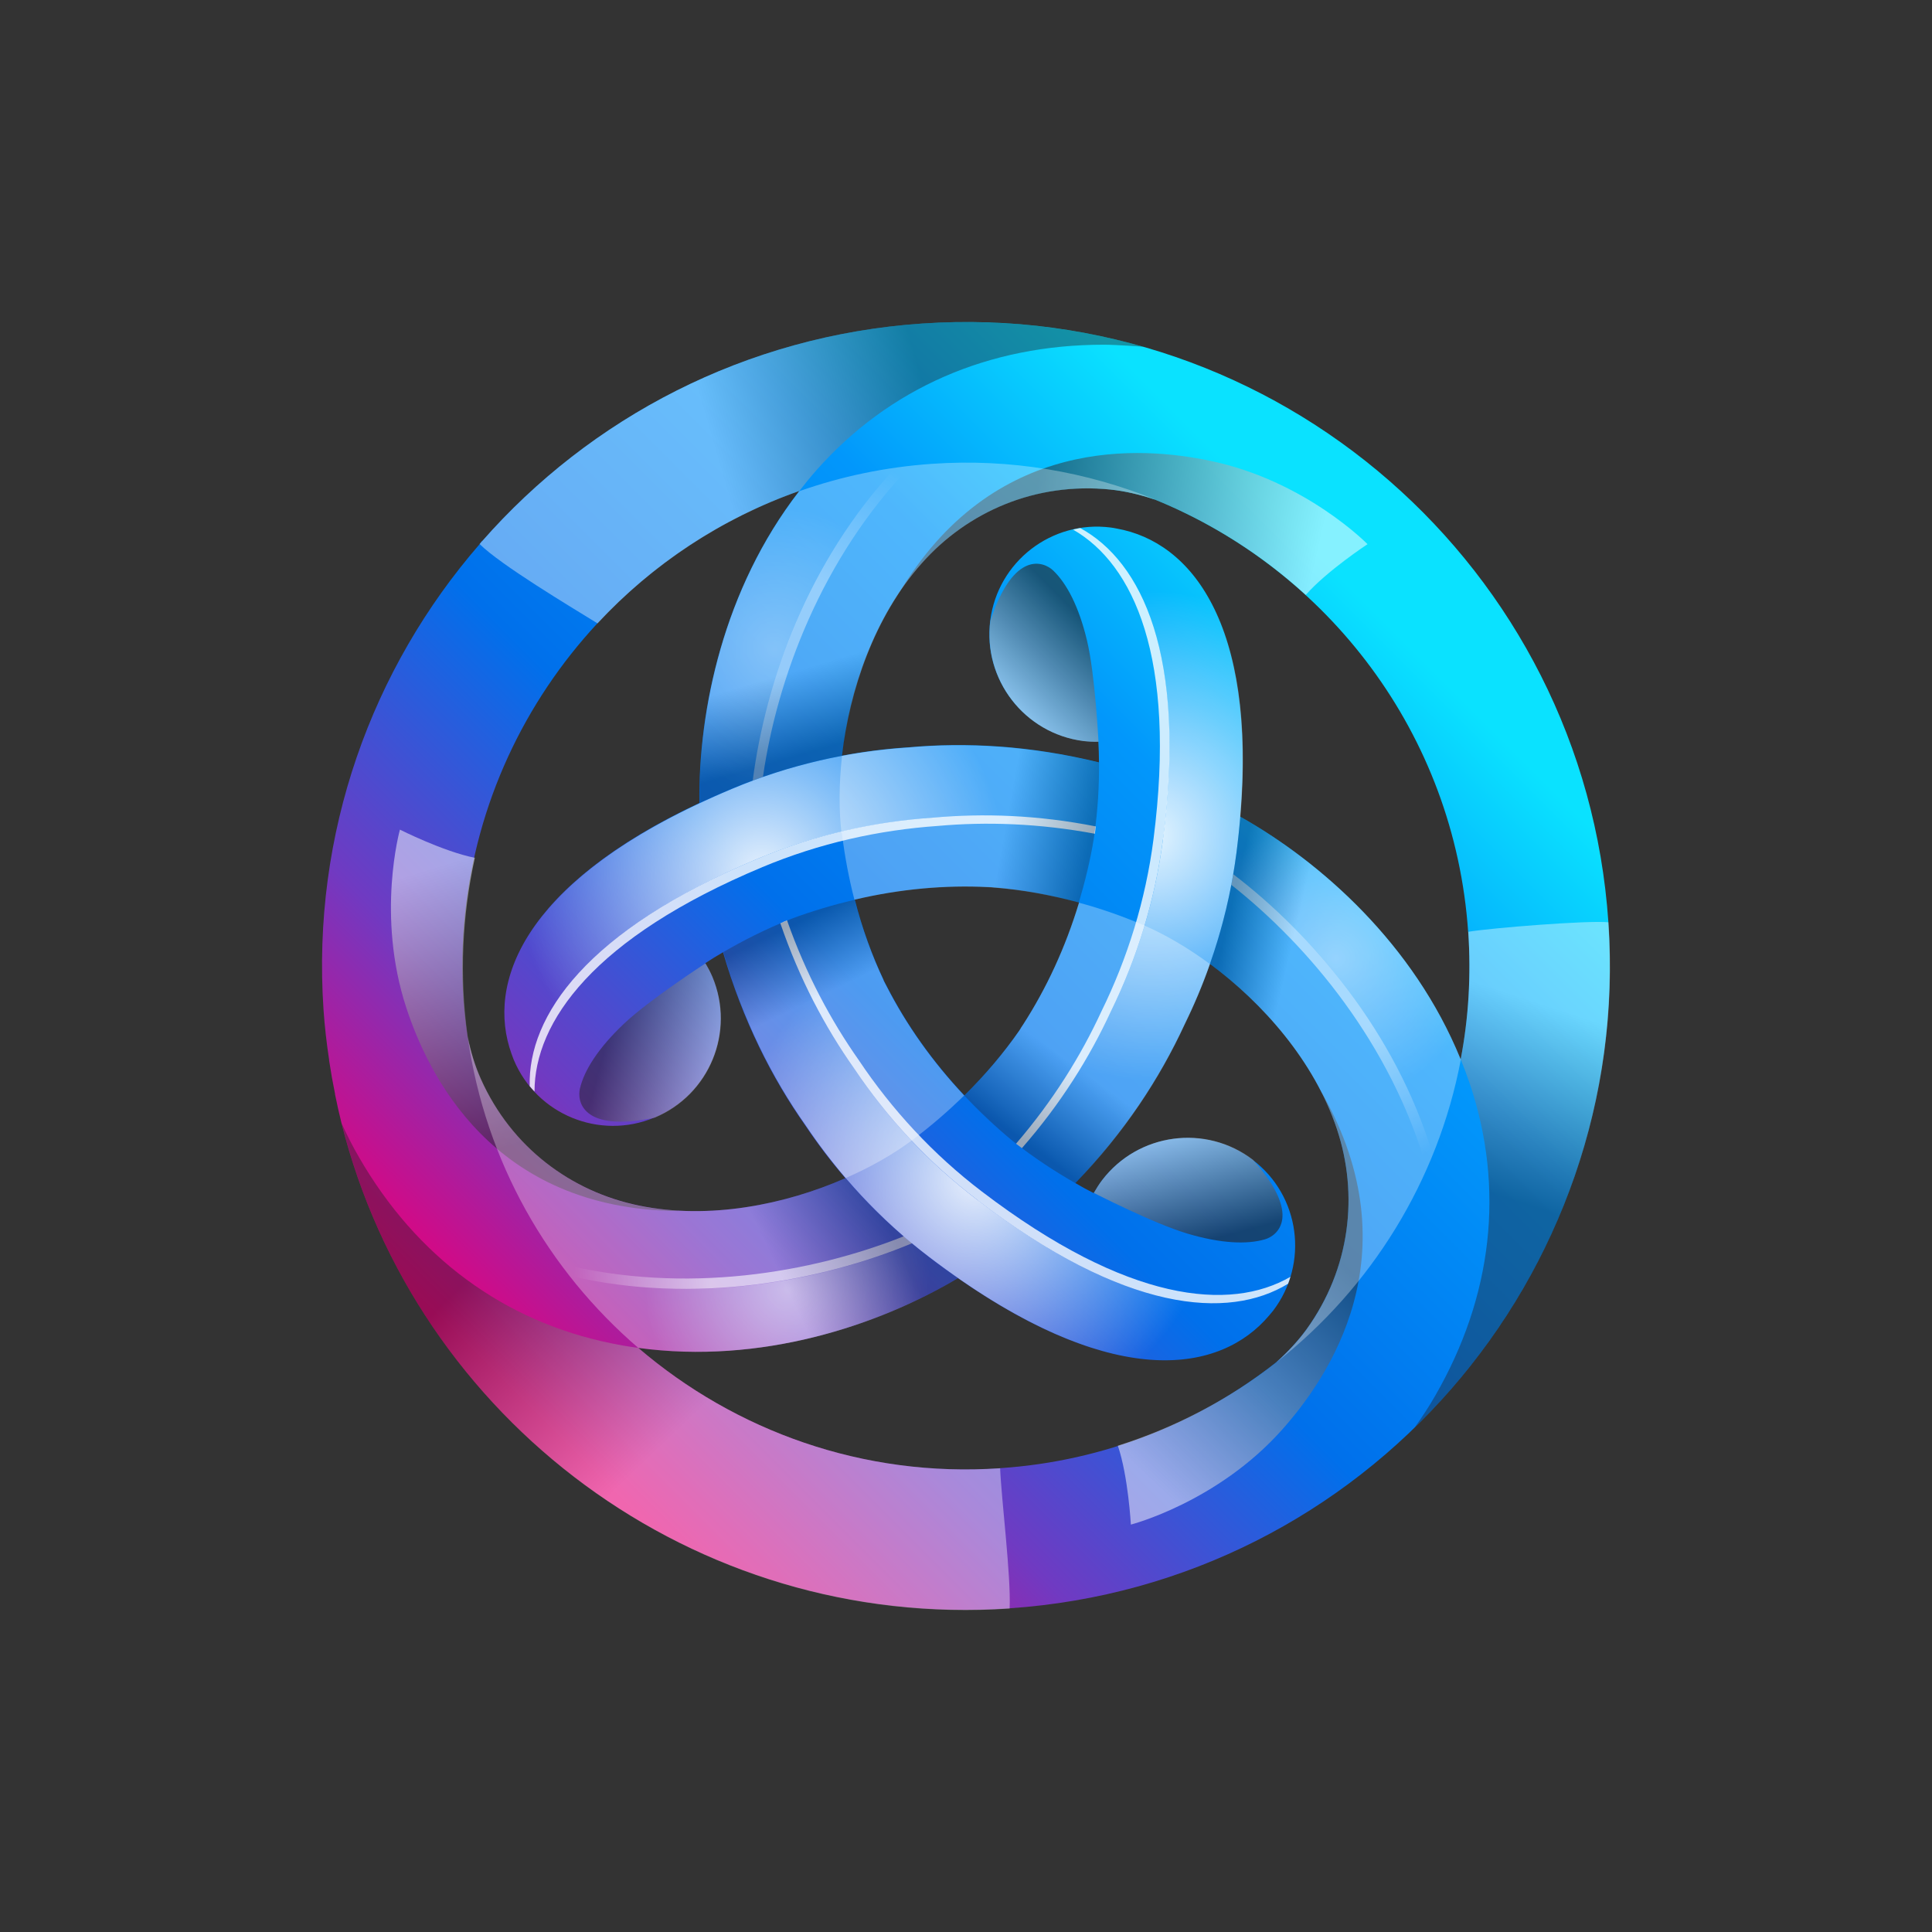 <svg width="24" height="24" viewBox="0 0 24 24" fill="none" xmlns="http://www.w3.org/2000/svg">
<rect x="0" y="0" width="24" height="24" fill="#333333" stroke="none"/>
<path d="M19.98 11.457C19.681 7.051 15.865 3.719 11.457 4.019C9.262 4.168 7.334 5.19 5.988 6.724L5.985 6.722C5.976 6.735 5.967 6.747 5.958 6.76C4.621 8.3 3.87 10.348 4.019 12.543C4.033 12.751 4.057 12.958 4.088 13.162C4.088 13.171 4.089 13.18 4.091 13.189C4.111 13.323 4.135 13.457 4.162 13.588C4.162 13.59 4.162 13.594 4.162 13.595C4.186 13.715 4.213 13.833 4.242 13.951C5.166 17.635 8.617 20.246 12.541 19.979C16.949 19.679 20.278 15.863 19.979 11.455L19.98 11.457ZM18.239 11.575C18.276 12.118 18.243 12.65 18.145 13.16C18.145 13.156 18.143 13.154 18.141 13.151C17.562 11.733 16.415 10.709 15.405 10.144C15.609 7.742 14.795 6.731 13.873 6.566C13.848 6.56 13.822 6.557 13.797 6.553C13.065 6.459 12.395 6.976 12.301 7.708C12.207 8.439 12.724 9.109 13.456 9.204C13.519 9.211 13.583 9.215 13.644 9.213C13.648 9.295 13.652 9.38 13.652 9.471C12.798 9.26 12.001 9.218 11.275 9.284C11.003 9.302 10.73 9.336 10.46 9.387C10.551 8.576 10.856 7.666 11.446 7C12.016 6.355 12.866 5.987 13.791 6.081C13.968 6.099 14.155 6.143 14.323 6.199C14.331 6.201 14.34 6.205 14.347 6.206C16.491 7.08 18.069 9.115 18.238 11.577L18.239 11.575ZM12.664 12.797C12.664 12.797 12.664 12.797 12.664 12.799C12.473 13.074 12.246 13.345 11.98 13.608C11.58 13.183 11.259 12.726 11.016 12.252C11.003 12.227 10.99 12.203 10.977 12.178C10.977 12.178 10.977 12.176 10.977 12.174C10.834 11.871 10.712 11.539 10.618 11.175C11.186 11.041 11.744 10.992 12.275 11.019C12.305 11.021 12.332 11.021 12.359 11.025C12.359 11.025 12.361 11.025 12.363 11.025C12.697 11.052 13.043 11.114 13.405 11.212C13.236 11.771 13 12.277 12.711 12.726C12.695 12.749 12.68 12.773 12.666 12.797H12.664ZM9.93 6.099C9.93 6.099 9.926 6.103 9.924 6.105C8.988 7.316 8.674 8.819 8.688 9.975C6.506 10.999 6.037 12.212 6.355 13.093C6.364 13.116 6.373 13.14 6.382 13.165C6.667 13.846 7.45 14.167 8.131 13.882C8.812 13.597 9.133 12.815 8.848 12.134C8.822 12.074 8.793 12.02 8.761 11.965C8.83 11.92 8.904 11.874 8.982 11.829C9.226 12.673 9.585 13.387 10.006 13.984C10.157 14.209 10.322 14.427 10.502 14.636C9.754 14.963 8.813 15.155 7.94 14.977C7.096 14.805 6.353 14.255 5.972 13.405C5.899 13.243 5.843 13.06 5.809 12.886C5.787 12.733 5.769 12.581 5.758 12.425C5.564 9.56 7.341 7.007 9.928 6.099H9.93ZM12.424 18.239C10.723 18.356 9.133 17.775 7.929 16.744C9.447 16.951 10.905 16.469 11.9 15.878C13.879 17.256 15.162 17.058 15.767 16.34C15.783 16.32 15.799 16.301 15.816 16.281C16.262 15.694 16.15 14.855 15.563 14.409C14.977 13.962 14.138 14.075 13.69 14.661C13.652 14.712 13.617 14.767 13.586 14.821C13.514 14.785 13.438 14.743 13.359 14.697C13.969 14.064 14.405 13.394 14.712 12.731C14.832 12.486 14.939 12.234 15.03 11.974C15.687 12.459 16.324 13.178 16.607 14.022C16.88 14.839 16.774 15.758 16.23 16.513C16.126 16.656 15.995 16.796 15.863 16.914C15.861 16.914 15.859 16.918 15.857 16.92C14.904 17.669 13.724 18.151 12.426 18.238L12.424 18.239Z" fill="url(#paint0_linear_158_10072)"/>
<path style="mix-blend-mode:overlay" opacity="0.9" d="M13.873 6.568C13.848 6.562 13.822 6.559 13.797 6.555C13.668 6.539 13.541 6.542 13.417 6.56C14.184 6.976 14.741 8.136 14.447 10.426C14.349 11.183 14.124 11.905 13.799 12.566C13.535 13.134 13.176 13.71 12.695 14.262C12.927 14.436 13.152 14.581 13.359 14.697C13.969 14.064 14.405 13.394 14.712 12.731C15.037 12.069 15.262 11.348 15.36 10.591C15.709 7.866 14.852 6.74 13.875 6.566L13.873 6.568Z" fill="url(#paint1_radial_158_10072)"/>
<g style="mix-blend-mode:overlay" opacity="0.8">
<path d="M14.449 10.426C14.743 8.138 14.184 6.978 13.419 6.56C13.39 6.566 13.359 6.571 13.33 6.579C14.08 7.009 14.619 8.169 14.329 10.426C14.231 11.183 14.006 11.905 13.681 12.566C13.427 13.116 13.082 13.672 12.622 14.207C12.646 14.226 12.671 14.244 12.695 14.262C13.178 13.71 13.535 13.136 13.799 12.566C14.124 11.903 14.349 11.183 14.447 10.426H14.449Z" fill="white"/>
</g>
<path style="mix-blend-mode:overlay" opacity="0.5" d="M11.538 15.616C11.466 15.562 11.397 15.504 11.328 15.447C10.198 15.919 8.634 16.213 7.078 15.854C7.332 16.179 7.617 16.479 7.929 16.745C9.447 16.952 10.905 16.471 11.9 15.879C11.782 15.798 11.662 15.711 11.538 15.616Z" fill="url(#paint2_radial_158_10072)"/>
<path style="mix-blend-mode:overlay" opacity="0.6" d="M11.329 15.445C11.295 15.416 11.261 15.389 11.226 15.358C10.088 15.812 8.516 16.084 6.965 15.698C7.003 15.749 7.041 15.8 7.081 15.85C8.635 16.212 10.202 15.916 11.331 15.444L11.329 15.445Z" fill="url(#paint3_linear_158_10072)"/>
<path style="mix-blend-mode:overlay" opacity="0.9" d="M6.359 13.094C6.368 13.118 6.377 13.142 6.386 13.167C6.437 13.287 6.502 13.396 6.582 13.492C6.56 12.621 7.286 11.559 9.414 10.667C10.119 10.373 10.856 10.208 11.593 10.157C12.217 10.101 12.895 10.124 13.614 10.266C13.648 9.979 13.661 9.71 13.659 9.473C12.806 9.26 12.008 9.22 11.28 9.286C10.545 9.335 9.808 9.5 9.102 9.796C6.567 10.856 6.021 12.161 6.359 13.094Z" fill="url(#paint4_radial_158_10072)"/>
<g style="mix-blend-mode:overlay" opacity="0.8">
<path d="M9.412 10.667C7.285 11.557 6.558 12.62 6.58 13.492C6.598 13.516 6.62 13.537 6.64 13.559C6.64 12.695 7.372 11.649 9.472 10.771C10.177 10.476 10.914 10.311 11.651 10.26C12.255 10.206 12.907 10.228 13.601 10.357C13.604 10.326 13.608 10.297 13.612 10.266C12.893 10.124 12.216 10.101 11.591 10.157C10.856 10.206 10.119 10.371 9.412 10.667Z" fill="white"/>
</g>
<path style="mix-blend-mode:overlay" opacity="0.4" d="M15.362 10.593C15.351 10.682 15.335 10.771 15.32 10.86C16.293 11.602 17.332 12.809 17.796 14.336C17.951 13.953 18.067 13.557 18.143 13.154C17.564 11.738 16.417 10.714 15.409 10.148C15.396 10.291 15.382 10.438 15.362 10.593Z" fill="url(#paint5_radial_158_10072)"/>
<path style="mix-blend-mode:overlay" opacity="0.5" d="M15.32 10.86C15.313 10.903 15.306 10.948 15.296 10.992C16.259 11.751 17.281 12.976 17.722 14.512C17.747 14.454 17.773 14.396 17.796 14.336C17.332 12.809 16.293 11.602 15.32 10.86Z" fill="url(#paint6_linear_158_10072)"/>
<path style="mix-blend-mode:overlay" opacity="0.9" d="M15.768 16.339C15.785 16.319 15.801 16.299 15.817 16.279C15.897 16.175 15.957 16.063 16.003 15.947C15.26 16.401 13.976 16.304 12.141 14.906C11.533 14.443 11.021 13.888 10.611 13.274C10.249 12.762 9.932 12.163 9.694 11.47C9.427 11.584 9.189 11.706 8.984 11.827C9.227 12.671 9.59 13.383 10.01 13.98C10.42 14.592 10.932 15.15 11.54 15.613C13.724 17.277 15.127 17.098 15.768 16.339Z" fill="url(#paint7_radial_158_10072)"/>
<g style="mix-blend-mode:overlay" opacity="0.8">
<path d="M12.139 14.906C13.975 16.304 15.258 16.401 16.001 15.947C16.012 15.918 16.021 15.89 16.03 15.861C15.282 16.295 14.009 16.183 12.199 14.803C11.591 14.34 11.079 13.784 10.669 13.171C10.32 12.675 10.012 12.1 9.777 11.433C9.748 11.444 9.721 11.457 9.694 11.47C9.932 12.163 10.249 12.76 10.611 13.274C11.021 13.886 11.533 14.443 12.141 14.906H12.139Z" fill="white"/>
</g>
<path style="mix-blend-mode:overlay" opacity="0.3" d="M9.1 9.794C9.184 9.759 9.267 9.729 9.352 9.696C9.509 8.483 10.037 6.978 11.126 5.812C10.718 5.871 10.316 5.967 9.928 6.103C8.991 7.314 8.677 8.817 8.692 9.974C8.822 9.912 8.957 9.852 9.1 9.792V9.794Z" fill="url(#paint8_radial_158_10072)"/>
<path style="mix-blend-mode:overlay" opacity="0.4" d="M9.351 9.696C9.392 9.68 9.434 9.665 9.478 9.649C9.652 8.436 10.204 6.938 11.313 5.787C11.25 5.794 11.186 5.802 11.124 5.811C10.035 6.976 9.509 8.479 9.351 9.694V9.696Z" fill="url(#paint9_linear_158_10072)"/>
<path style="mix-blend-mode:multiply" opacity="0.4" d="M11.457 4.019C9.262 4.168 7.334 5.19 5.988 6.724C5.977 6.735 5.968 6.747 5.958 6.758C6.219 7.018 7.076 7.53 7.423 7.744C8.103 7.011 8.96 6.441 9.93 6.099C9.997 6.012 10.068 5.925 10.142 5.841C11.046 4.821 12.279 4.282 13.711 4.282C13.871 4.282 14.194 4.307 14.202 4.307C13.336 4.06 12.41 3.955 11.457 4.019Z" fill="url(#paint10_linear_158_10072)"/>
<path style="mix-blend-mode:multiply" opacity="0.4" d="M12.424 18.239C10.723 18.356 9.133 17.775 7.929 16.744C7.817 16.729 7.706 16.711 7.593 16.687C6.259 16.415 5.175 15.616 4.46 14.376C4.38 14.238 4.309 14.098 4.244 13.955C5.168 17.639 8.619 20.249 12.542 19.982C12.56 19.578 12.441 18.641 12.424 18.241V18.239Z" fill="url(#paint11_linear_158_10072)"/>
<path style="mix-blend-mode:multiply" opacity="0.4" d="M19.981 11.457C19.735 11.431 18.534 11.526 18.239 11.575C18.276 12.118 18.243 12.65 18.145 13.16C18.187 13.261 18.225 13.365 18.261 13.47C18.693 14.763 18.543 16.101 17.827 17.341C17.749 17.477 17.664 17.606 17.575 17.731C17.575 17.733 17.571 17.737 17.57 17.738C17.57 17.738 17.573 17.735 17.575 17.733C19.2 16.152 20.146 13.895 19.981 11.457Z" fill="url(#paint12_linear_158_10072)"/>
<path style="mix-blend-mode:multiply" opacity="0.5" d="M13.795 6.081C13.971 6.099 14.158 6.143 14.327 6.199C14.334 6.201 14.343 6.205 14.351 6.207C15.04 6.488 15.672 6.889 16.217 7.387C16.217 7.387 16.219 7.387 16.221 7.39C16.484 7.091 16.988 6.76 16.988 6.76C16.988 6.76 16.215 5.969 15.031 5.724C14.204 5.551 12.334 5.384 11.155 7.39C11.155 7.39 11.161 7.387 11.166 7.379C11.253 7.247 11.346 7.12 11.451 7.002C12.021 6.357 12.871 5.989 13.797 6.083L13.795 6.081Z" fill="url(#paint13_linear_158_10072)"/>
<path style="mix-blend-mode:multiply" opacity="0.5" d="M16.23 16.515C16.126 16.658 15.996 16.798 15.863 16.916C15.858 16.922 15.85 16.927 15.845 16.932C15.257 17.39 14.592 17.735 13.89 17.958C13.89 17.958 13.888 17.958 13.886 17.958C14.015 18.336 14.048 18.939 14.048 18.939C14.048 18.939 15.12 18.664 15.925 17.762C16.488 17.13 17.568 15.594 16.419 13.572C16.419 13.572 16.419 13.577 16.422 13.586C16.493 13.728 16.557 13.871 16.607 14.022C16.88 14.839 16.774 15.758 16.23 16.513V16.515Z" fill="url(#paint14_linear_158_10072)"/>
<path style="mix-blend-mode:multiply" opacity="0.5" d="M5.978 13.409C5.905 13.247 5.849 13.063 5.814 12.889C5.814 12.882 5.811 12.873 5.809 12.866C5.707 12.127 5.74 11.381 5.898 10.66V10.656C5.507 10.578 4.968 10.306 4.968 10.306C4.968 10.306 4.67 11.371 5.048 12.521C5.313 13.325 6.103 15.026 8.43 15.044C8.43 15.044 8.425 15.042 8.416 15.039C8.258 15.03 8.1 15.013 7.946 14.981C7.101 14.808 6.359 14.258 5.978 13.409Z" fill="url(#paint15_linear_158_10072)"/>
<path style="mix-blend-mode:multiply" opacity="0.6" d="M13.457 9.206C13.521 9.213 13.585 9.217 13.646 9.215C13.646 9.215 13.605 8.383 13.503 7.957C13.401 7.53 13.251 7.249 13.085 7.089C12.967 6.974 12.593 6.831 12.303 7.71C12.209 8.441 12.726 9.111 13.457 9.206Z" fill="url(#paint16_linear_158_10072)"/>
<path style="mix-blend-mode:multiply" opacity="0.5" d="M8.851 12.136C8.826 12.076 8.797 12.021 8.764 11.967C8.764 11.967 8.065 12.419 7.748 12.72C7.43 13.022 7.259 13.294 7.205 13.518C7.165 13.677 7.228 14.073 8.134 13.884C8.815 13.599 9.136 12.817 8.851 12.136Z" fill="url(#paint17_linear_158_10072)"/>
<path style="mix-blend-mode:multiply" opacity="0.6" d="M13.692 14.659C13.653 14.71 13.619 14.765 13.588 14.819C13.588 14.819 14.329 15.199 14.75 15.324C15.171 15.449 15.491 15.46 15.712 15.396C15.87 15.351 16.181 15.099 15.565 14.407C14.979 13.96 14.14 14.073 13.692 14.659Z" fill="url(#paint18_linear_158_10072)"/>
<path style="mix-blend-mode:multiply" opacity="0.3" d="M13.403 11.214C13.234 11.773 12.998 12.279 12.709 12.728C12.693 12.751 12.678 12.775 12.664 12.799C12.664 12.799 12.664 12.799 12.664 12.8C12.473 13.076 12.246 13.347 11.979 13.61C12.163 13.804 12.361 13.993 12.579 14.173C12.851 14.389 13.12 14.561 13.361 14.699C13.971 14.066 14.407 13.396 14.714 12.733C14.834 12.488 14.941 12.236 15.031 11.976C14.75 11.769 14.465 11.604 14.202 11.491C13.929 11.375 13.664 11.284 13.405 11.214H13.403Z" fill="url(#paint19_linear_158_10072)"/>
<path style="mix-blend-mode:multiply" opacity="0.3" d="M7.929 16.744C9.447 16.951 10.905 16.469 11.9 15.878C11.782 15.796 11.662 15.709 11.538 15.614C11.155 15.322 10.809 14.993 10.504 14.636C9.756 14.963 8.815 15.155 7.942 14.977C7.098 14.805 6.355 14.255 5.974 13.405C5.901 13.243 5.845 13.06 5.811 12.886C6.03 14.432 6.811 15.783 7.929 16.744Z" fill="url(#paint20_linear_158_10072)"/>
<path style="mix-blend-mode:multiply" opacity="0.3" d="M11.978 13.61C11.578 13.185 11.257 12.728 11.014 12.254C11.001 12.228 10.988 12.205 10.976 12.179C10.976 12.179 10.976 12.178 10.976 12.176C10.832 11.873 10.711 11.54 10.616 11.177C10.357 11.239 10.095 11.315 9.832 11.413C9.509 11.542 9.225 11.687 8.986 11.827C9.229 12.671 9.589 13.385 10.01 13.982C10.161 14.207 10.326 14.425 10.505 14.634C10.827 14.494 11.112 14.329 11.341 14.156C11.577 13.979 11.787 13.795 11.98 13.606L11.978 13.61Z" fill="url(#paint21_linear_158_10072)"/>
<path style="mix-blend-mode:multiply" opacity="0.3" d="M9.926 6.105C8.989 7.316 8.675 8.819 8.69 9.975C8.821 9.914 8.957 9.854 9.1 9.794C9.545 9.609 10.002 9.474 10.464 9.387C10.554 8.576 10.86 7.666 11.45 7C12.02 6.355 12.869 5.987 13.795 6.081C13.971 6.099 14.158 6.143 14.327 6.199C14.334 6.201 14.343 6.205 14.351 6.206C13.497 5.86 12.555 5.694 11.577 5.762C11.001 5.802 10.451 5.918 9.932 6.101C9.932 6.103 9.928 6.105 9.926 6.107V6.105Z" fill="url(#paint22_linear_158_10072)"/>
<path style="mix-blend-mode:multiply" opacity="0.3" d="M18.143 13.153C17.564 11.735 16.417 10.711 15.407 10.146C15.395 10.29 15.38 10.438 15.36 10.593C15.298 11.07 15.186 11.533 15.03 11.976C15.687 12.461 16.324 13.18 16.607 14.024C16.88 14.841 16.774 15.76 16.23 16.515C16.126 16.658 15.995 16.798 15.863 16.916C15.861 16.916 15.859 16.92 15.857 16.922C17.032 15.999 17.862 14.668 18.147 13.162C18.147 13.158 18.145 13.156 18.143 13.153Z" fill="url(#paint23_linear_158_10072)"/>
<path style="mix-blend-mode:multiply" opacity="0.3" d="M10.458 10.349C10.494 10.642 10.547 10.918 10.614 11.177C11.182 11.043 11.74 10.994 12.272 11.021C12.301 11.023 12.328 11.023 12.355 11.027C12.355 11.027 12.357 11.027 12.359 11.027C12.693 11.054 13.04 11.116 13.401 11.214C13.477 10.958 13.543 10.693 13.588 10.415C13.639 10.07 13.655 9.75 13.652 9.473C12.798 9.262 12.001 9.22 11.275 9.286C11.003 9.304 10.73 9.338 10.46 9.389C10.422 9.738 10.42 10.066 10.454 10.351L10.458 10.349Z" fill="url(#paint24_linear_158_10072)"/>
<defs>
<linearGradient id="paint0_linear_158_10072" x1="6.54" y1="17.461" x2="16.742" y2="7.259" gradientUnits="userSpaceOnUse">
<stop stop-color="#E6007A"/>
<stop offset="0.21" stop-color="#703AC2"/>
<stop offset="0.46" stop-color="#0070EB"/>
<stop offset="0.77" stop-color="#0297FB"/>
<stop offset="1" stop-color="#0AE2FF"/>
</linearGradient>
<radialGradient id="paint1_radial_158_10072" cx="0" cy="0" r="1" gradientUnits="userSpaceOnUse" gradientTransform="translate(14.28 10.38) scale(3.041)">
<stop stop-color="white"/>
<stop offset="1" stop-color="white" stop-opacity="0"/>
</radialGradient>
<radialGradient id="paint2_radial_158_10072" cx="0" cy="0" r="1" gradientUnits="userSpaceOnUse" gradientTransform="translate(9.785 16.023) scale(1.77)">
<stop stop-color="white"/>
<stop offset="1" stop-color="white" stop-opacity="0"/>
</radialGradient>
<linearGradient id="paint3_linear_158_10072" x1="7.128" y1="15.725" x2="8.835" y2="15.701" gradientUnits="userSpaceOnUse">
<stop stop-color="white" stop-opacity="0"/>
<stop offset="1" stop-color="white"/>
</linearGradient>
<radialGradient id="paint4_radial_158_10072" cx="0" cy="0" r="1" gradientUnits="userSpaceOnUse" gradientTransform="translate(9.459 10.835) rotate(-120) scale(3.041)">
<stop stop-color="white"/>
<stop offset="1" stop-color="white" stop-opacity="0"/>
</radialGradient>
<radialGradient id="paint5_radial_158_10072" cx="0" cy="0" r="1" gradientUnits="userSpaceOnUse" gradientTransform="translate(16.593 11.907) rotate(-120) scale(1.77)">
<stop stop-color="white"/>
<stop offset="1" stop-color="white" stop-opacity="0"/>
</radialGradient>
<linearGradient id="paint6_linear_158_10072" x1="17.662" y1="14.357" x2="16.788" y2="12.891" gradientUnits="userSpaceOnUse">
<stop stop-color="white" stop-opacity="0"/>
<stop offset="1" stop-color="white"/>
</linearGradient>
<radialGradient id="paint7_radial_158_10072" cx="0" cy="0" r="1" gradientUnits="userSpaceOnUse" gradientTransform="translate(12.118 14.643) rotate(120) scale(3.041)">
<stop stop-color="white"/>
<stop offset="1" stop-color="white" stop-opacity="0"/>
</radialGradient>
<radialGradient id="paint8_radial_158_10072" cx="0" cy="0" r="1" gradientUnits="userSpaceOnUse" gradientTransform="translate(9.623 8.068) rotate(120) scale(1.77)">
<stop stop-color="white"/>
<stop offset="1" stop-color="white" stop-opacity="0"/>
</radialGradient>
<linearGradient id="paint9_linear_158_10072" x1="11.21" y1="5.918" x2="10.378" y2="7.408" gradientUnits="userSpaceOnUse">
<stop stop-color="white" stop-opacity="0"/>
<stop offset="1" stop-color="white"/>
</linearGradient>
<linearGradient id="paint10_linear_158_10072" x1="11.582" y1="5.162" x2="8.975" y2="5.92" gradientUnits="userSpaceOnUse">
<stop stop-color="#231F20"/>
<stop offset="1" stop-color="white"/>
</linearGradient>
<linearGradient id="paint11_linear_158_10072" x1="6.656" y1="15.102" x2="8.835" y2="17.377" gradientUnits="userSpaceOnUse">
<stop stop-color="#231F20"/>
<stop offset="1" stop-color="white"/>
</linearGradient>
<linearGradient id="paint12_linear_158_10072" x1="18.354" y1="14.759" x2="19.113" y2="12.454" gradientUnits="userSpaceOnUse">
<stop stop-color="#231F20"/>
<stop offset="1" stop-color="white"/>
</linearGradient>
<linearGradient id="paint13_linear_158_10072" x1="12.769" y1="6.481" x2="16.262" y2="7.281" gradientUnits="userSpaceOnUse">
<stop stop-color="#231F20"/>
<stop offset="1" stop-color="white"/>
</linearGradient>
<linearGradient id="paint14_linear_158_10072" x1="16.396" y1="15.426" x2="13.958" y2="18.052" gradientUnits="userSpaceOnUse">
<stop stop-color="#231F20"/>
<stop offset="1" stop-color="white"/>
</linearGradient>
<linearGradient id="paint15_linear_158_10072" x1="6.836" y1="14.096" x2="5.782" y2="10.67" gradientUnits="userSpaceOnUse">
<stop stop-color="#231F20"/>
<stop offset="1" stop-color="white"/>
</linearGradient>
<linearGradient id="paint16_linear_158_10072" x1="13.532" y1="7.77" x2="12.426" y2="8.875" gradientUnits="userSpaceOnUse">
<stop stop-color="#231F20"/>
<stop offset="1" stop-color="white"/>
</linearGradient>
<linearGradient id="paint17_linear_158_10072" x1="7.57" y1="12.789" x2="9.081" y2="13.194" gradientUnits="userSpaceOnUse">
<stop stop-color="#231F20"/>
<stop offset="1" stop-color="white"/>
</linearGradient>
<linearGradient id="paint18_linear_158_10072" x1="14.896" y1="15.442" x2="14.491" y2="13.931" gradientUnits="userSpaceOnUse">
<stop stop-color="#231F20"/>
<stop offset="1" stop-color="white"/>
</linearGradient>
<linearGradient id="paint19_linear_158_10072" x1="12.599" y1="14.098" x2="13.261" y2="13.183" gradientUnits="userSpaceOnUse">
<stop stop-color="#231F20"/>
<stop offset="1" stop-color="white"/>
</linearGradient>
<linearGradient id="paint20_linear_158_10072" x1="10.315" y1="13.703" x2="8.988" y2="14.334" gradientUnits="userSpaceOnUse">
<stop stop-color="#231F20"/>
<stop offset="1" stop-color="white"/>
</linearGradient>
<linearGradient id="paint21_linear_158_10072" x1="9.834" y1="11.493" x2="10.244" y2="12.346" gradientUnits="userSpaceOnUse">
<stop stop-color="#231F20"/>
<stop offset="1" stop-color="white"/>
</linearGradient>
<linearGradient id="paint22_linear_158_10072" x1="11.744" y1="8.859" x2="11.459" y2="7.88" gradientUnits="userSpaceOnUse">
<stop stop-color="#231F20"/>
<stop offset="1" stop-color="white"/>
</linearGradient>
<linearGradient id="paint23_linear_158_10072" x1="14.808" y1="13.343" x2="15.629" y2="13.534" gradientUnits="userSpaceOnUse">
<stop stop-color="#231F20"/>
<stop offset="1" stop-color="white"/>
</linearGradient>
<linearGradient id="paint24_linear_158_10072" x1="13.519" y1="10.569" x2="12.475" y2="10.379" gradientUnits="userSpaceOnUse">
<stop stop-color="#231F20"/>
<stop offset="1" stop-color="white"/>
</linearGradient>
</defs>
</svg>
